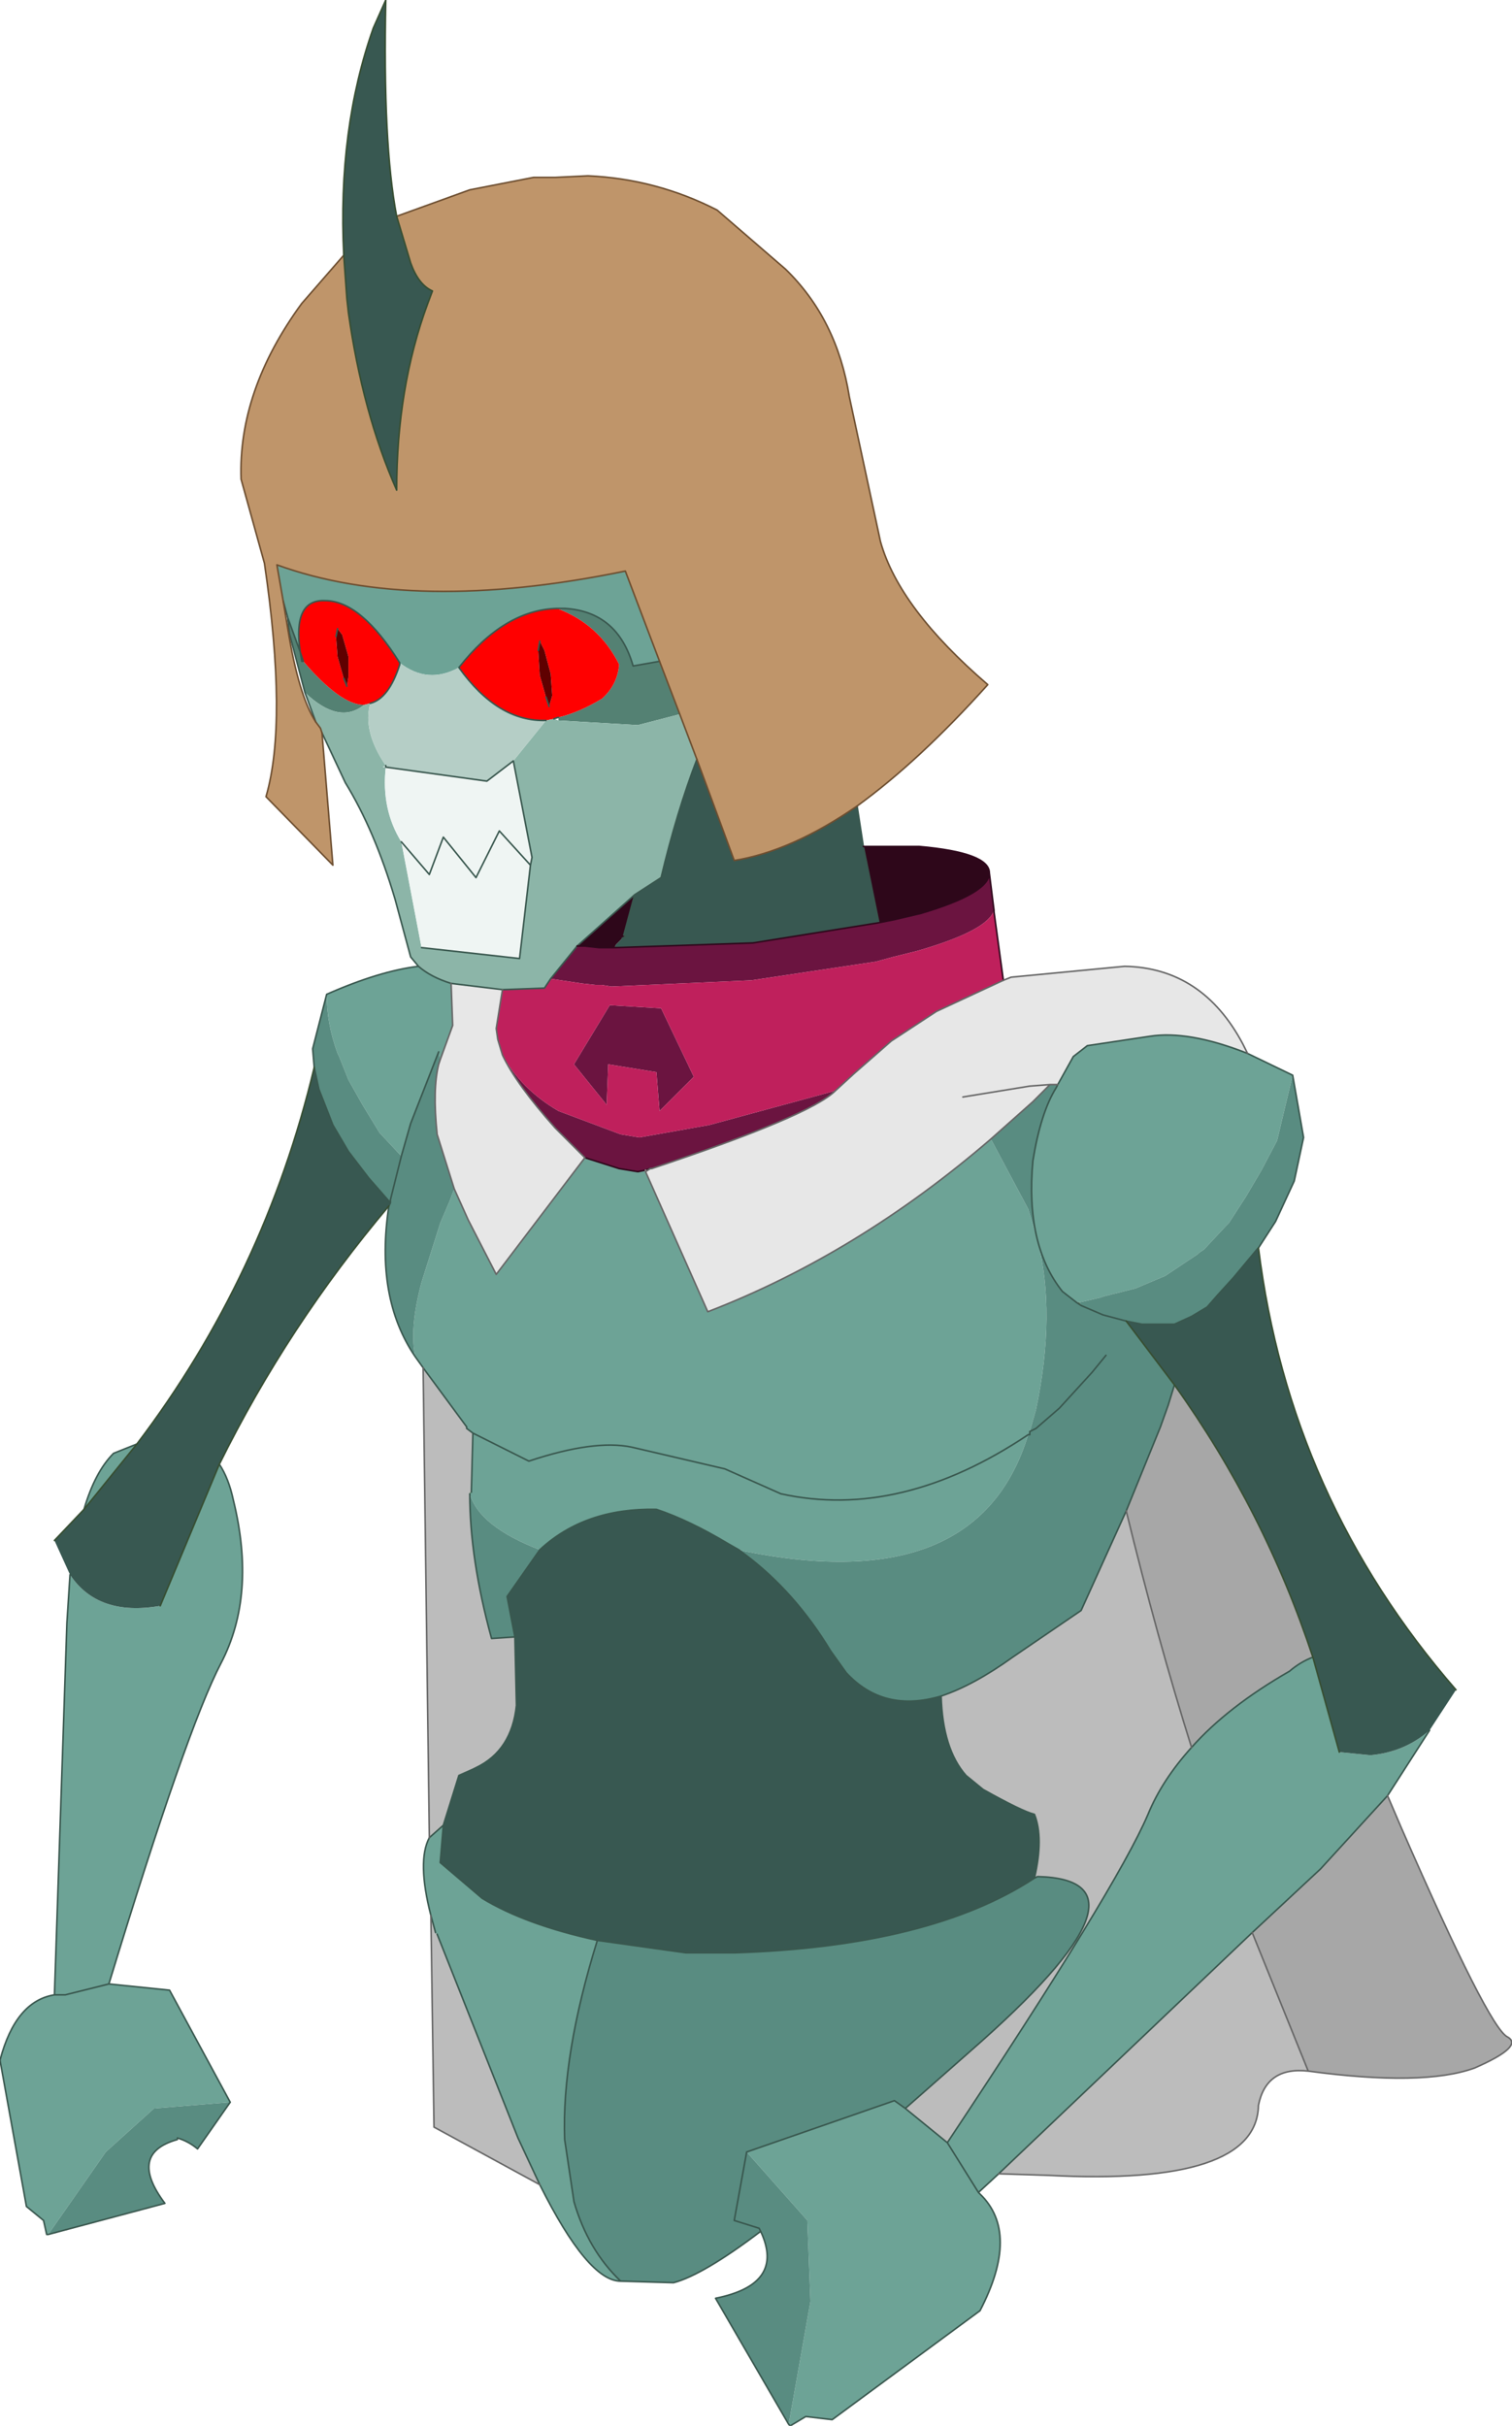 <?xml version="1.0" encoding="UTF-8" standalone="no"?>
<svg xmlns:xlink="http://www.w3.org/1999/xlink" height="77.95px" width="48.6px" xmlns="http://www.w3.org/2000/svg">
  <g transform="matrix(1.0, 0.0, 0.0, 1.0, 17.5, 35.5)">
    <path d="M27.1 22.2 L27.55 23.25 Q30.35 29.65 30.95 29.95 31.5 30.25 29.9 30.95 28.25 31.55 24.55 31.05 L22.75 26.6 24.95 24.55 27.1 22.2 M20.25 9.0 Q23.15 13.05 24.7 17.75 24.3 17.9 23.95 18.2 21.95 19.35 20.8 20.65 19.7 17.15 18.7 13.05 L19.8 10.35 20.05 9.65 20.25 9.0" fill="#a7a7a7" fill-rule="evenodd" stroke="none"/>
    <path d="M24.55 31.05 Q23.2 30.9 22.95 32.15 22.9 34.75 16.2 34.4 L14.6 34.35 22.75 26.6 24.55 31.05 M-0.15 34.7 L-3.55 32.85 -3.65 26.05 -3.5 26.6 -3.45 26.65 -0.85 33.2 -0.15 34.7 M-3.7 23.55 L-3.9 8.45 -2.5 10.35 -2.5 10.4 -2.3 10.55 -2.35 12.45 -2.4 12.45 -2.4 12.5 Q-2.4 14.6 -1.7 17.15 L-0.95 17.1 -0.9 19.3 Q-1.05 20.75 -2.2 21.3 L-2.3 21.35 -2.75 21.55 -3.25 23.15 -3.7 23.55 M15.75 24.85 Q16.05 23.55 15.75 22.8 15.35 22.7 14.1 22.0 L13.55 21.55 Q12.8 20.7 12.75 19.0 13.8 18.65 15.05 17.75 L17.25 16.25 18.7 13.05 Q19.7 17.15 20.8 20.65 19.85 21.7 19.4 22.8 18.4 25.15 12.95 33.35 L11.6 32.25 13.7 30.4 Q20.0 24.9 15.85 24.8 L15.75 24.85" fill="#bcbcbc" fill-rule="evenodd" stroke="none"/>
    <path d="M22.6 -1.65 L24.05 -0.95 23.55 1.15 23.05 2.1 22.55 2.95 22.0 3.8 21.9 3.9 21.2 4.65 21.05 4.75 21.0 4.8 19.95 5.5 19.0 5.9 18.0 6.15 17.85 6.2 17.2 6.35 17.1 6.35 16.65 6.0 Q15.45 4.5 15.7 1.8 15.95 0.25 16.45 -0.55 L16.5 -0.65 17.0 -1.55 17.45 -1.9 19.45 -2.2 Q20.7 -2.4 22.6 -1.65 M28.45 20.1 L27.1 22.2 24.95 24.55 22.75 26.6 14.6 34.35 13.95 34.95 14.0 35.0 Q15.3 36.25 14.0 38.75 L9.25 42.25 8.4 42.15 7.9 42.45 7.85 42.4 8.55 38.45 8.45 35.85 6.5 33.65 11.25 32.0 11.6 32.25 12.95 33.35 Q18.4 25.15 19.4 22.8 19.85 21.7 20.8 20.65 21.95 19.35 23.95 18.2 24.3 17.9 24.7 17.75 L25.55 20.8 26.55 20.9 Q27.65 20.8 28.45 20.1 M2.45 37.8 Q1.4 37.8 -0.15 34.7 L-0.85 33.2 -3.45 26.65 -3.5 26.6 -3.65 26.05 Q-4.1 24.3 -3.7 23.55 L-3.25 23.15 -3.35 24.35 -2.0 25.5 Q-0.6 26.35 1.7 26.85 0.55 30.55 0.65 33.25 L0.95 35.25 Q1.4 36.8 2.45 37.8 M-3.9 8.45 L-4.15 8.1 Q-4.35 7.2 -3.95 5.7 L-3.35 3.8 -3.05 3.1 -2.9 2.7 -2.45 3.7 -1.55 5.45 1.3 1.7 2.4 2.05 3.0 2.15 3.25 2.1 3.25 2.15 5.25 6.65 Q10.05 4.8 14.35 1.1 L15.55 3.35 15.85 4.35 Q16.45 6.7 15.8 9.8 L15.6 10.5 15.6 10.55 15.6 10.6 15.55 10.6 Q11.45 13.35 7.6 12.5 L5.8 11.7 2.8 11.0 Q1.6 10.75 -0.5 11.45 L-2.3 10.55 -0.5 11.45 Q1.6 10.75 2.8 11.0 L5.8 11.7 7.6 12.5 Q11.45 13.35 15.55 10.6 13.95 15.85 6.45 14.35 L6.25 14.3 5.9 14.1 Q4.65 13.35 3.6 13.0 1.3 12.95 -0.15 14.3 -2.1 13.55 -2.4 12.5 L-2.35 12.45 -2.3 10.55 -2.5 10.4 -2.5 10.35 -3.9 8.45 M-10.45 11.55 Q-10.15 12.0 -10.0 12.7 -9.25 15.75 -10.4 17.95 -11.5 20.05 -14.0 28.25 L-12.05 28.45 -10.1 32.05 -12.55 32.25 -14.1 33.65 -15.95 36.3 -16.0 36.3 -16.1 35.85 -16.65 35.4 -17.5 30.7 Q-17.0 28.8 -15.75 28.6 L-15.35 16.65 -15.25 15.1 Q-14.35 16.45 -12.35 16.1 L-10.45 11.55 M-14.8 13.0 Q-14.45 11.8 -13.85 11.2 L-13.1 10.9 -14.8 13.0 M-7.0 -3.55 Q-5.3 -4.3 -4.05 -4.45 -3.65 -4.1 -3.0 -3.9 L-2.95 -2.55 -3.35 -1.45 -3.4 -1.7 -4.3 0.6 -4.6 1.65 -5.3 0.9 -5.85 0.0 -6.3 -0.8 -6.6 -1.55 -6.65 -1.65 Q-7.0 -2.6 -7.0 -3.55 M3.7 -14.25 L2.85 -14.1 Q2.35 -15.85 0.65 -15.95 L0.4 -15.95 Q-1.3 -15.9 -2.75 -14.05 -3.75 -13.5 -4.65 -14.2 -5.9 -16.2 -7.05 -16.2 -8.1 -16.25 -7.85 -14.55 L-8.25 -15.65 -8.4 -16.2 -8.6 -17.35 Q-4.2 -15.75 2.6 -17.15 L3.7 -14.25 M-15.75 28.6 L-15.4 28.6 -14.0 28.25 -15.4 28.6 -15.75 28.6 M13.95 34.95 L12.95 33.35 13.95 34.95" fill="#6da396" fill-rule="evenodd" stroke="none"/>
    <path d="M24.05 -0.95 L24.4 1.05 24.1 2.45 23.5 3.75 22.95 4.6 22.9 4.65 22.15 5.55 21.65 6.1 21.3 6.5 20.8 6.8 20.25 7.05 19.2 7.05 18.7 6.95 20.25 9.0 20.05 9.65 19.8 10.35 18.7 13.05 17.25 16.25 15.05 17.75 Q13.8 18.65 12.75 19.0 10.9 19.55 9.7 18.25 L9.2 17.55 Q8.05 15.65 6.45 14.45 L6.25 14.3 6.45 14.35 Q13.95 15.85 15.55 10.6 L15.6 10.6 15.6 10.55 15.6 10.5 15.8 9.8 Q16.45 6.7 15.85 4.35 L15.55 3.35 14.35 1.1 15.7 -0.1 16.25 -0.65 16.5 -0.65 16.45 -0.55 Q15.95 0.25 15.7 1.8 15.45 4.5 16.65 6.0 L17.1 6.35 17.25 6.45 17.95 6.75 18.7 6.95 17.95 6.75 17.25 6.45 17.2 6.35 17.85 6.2 18.0 6.15 19.0 5.9 19.95 5.5 21.0 4.8 21.05 4.75 21.2 4.65 21.9 3.9 22.0 3.8 22.55 2.95 23.05 2.1 23.55 1.15 24.05 -0.95 M7.85 42.4 L5.5 38.35 Q7.75 37.9 6.95 36.2 5.1 37.6 4.15 37.85 L2.45 37.8 Q1.4 36.8 0.95 35.25 L0.65 33.25 Q0.55 30.55 1.7 26.85 L4.55 27.25 6.1 27.25 Q12.4 27.05 15.75 24.85 L15.85 24.8 Q20.0 24.9 13.7 30.4 L11.6 32.25 11.25 32.0 6.5 33.65 8.45 35.85 8.55 38.45 7.85 42.4 M-4.15 8.1 Q-5.45 6.2 -5.0 3.25 L-4.95 3.15 -5.65 2.35 -6.3 1.5 -6.8 0.65 -7.25 -0.5 -7.4 -1.2 -7.45 -1.8 -7.0 -3.55 Q-7.0 -2.6 -6.65 -1.65 L-6.6 -1.55 -6.3 -0.8 -5.85 0.0 -5.3 0.9 -4.6 1.65 -4.3 0.6 -3.4 -1.7 -3.35 -1.45 -3.4 -1.3 Q-3.6 -0.5 -3.45 0.95 L-2.9 2.7 -3.05 3.1 -3.35 3.8 -3.95 5.7 Q-4.35 7.2 -4.15 8.1 M-10.1 32.05 L-11.15 33.55 Q-11.45 33.3 -11.8 33.2 L-11.8 33.25 Q-13.4 33.7 -12.2 35.3 L-15.95 36.3 -14.1 33.65 -12.55 32.25 -10.1 32.05 M18.05 8.05 L17.6 8.6 16.55 9.75 15.8 10.4 15.6 10.5 15.8 10.4 16.55 9.75 17.6 8.6 18.05 8.05 M-4.95 3.15 L-4.95 3.05 -4.6 1.65 -4.95 3.05 -4.95 3.15 M-2.4 12.5 Q-2.1 13.55 -0.15 14.3 L-1.2 15.8 -0.95 17.1 -1.7 17.15 Q-2.4 14.6 -2.4 12.5 M6.95 36.2 L6.9 36.1 6.1 35.85 6.5 33.65 6.1 35.85 6.9 36.1 6.95 36.2" fill="#598c81" fill-rule="evenodd" stroke="none"/>
    <path d="M17.1 6.35 L17.2 6.35 17.25 6.45 17.1 6.35" fill="#537557" fill-rule="evenodd" stroke="none"/>
    <path d="M10.05 -9.6 L10.25 -8.3 10.75 -5.85 6.7 -5.2 2.3 -5.05 2.25 -5.05 2.3 -5.15 2.4 -5.25 2.5 -5.35 2.6 -5.4 2.6 -5.45 2.55 -5.45 2.9 -6.75 3.75 -7.3 Q4.25 -9.4 4.9 -11.1 L6.1 -7.85 Q7.95 -8.15 10.05 -9.6 M22.95 4.6 Q23.95 12.65 29.3 18.8 L28.45 20.1 Q27.65 20.8 26.55 20.9 L25.55 20.8 24.7 17.75 Q23.15 13.05 20.25 9.0 L18.7 6.95 19.2 7.05 20.25 7.05 20.8 6.8 21.3 6.5 21.65 6.1 22.15 5.55 22.9 4.65 22.95 4.6 M-5.0 3.25 Q-8.25 7.1 -10.45 11.55 L-12.35 16.1 Q-14.35 16.45 -15.25 15.1 L-15.75 14.0 -14.8 13.0 -13.1 10.9 Q-9.0 5.5 -7.4 -1.2 L-7.25 -0.5 -6.8 0.65 -6.3 1.5 -5.65 2.35 -4.95 3.15 -5.0 3.25 M-6.45 -27.3 Q-6.65 -31.35 -5.5 -34.6 L-5.1 -35.5 Q-5.2 -30.9 -4.75 -28.55 L-4.3 -27.05 Q-4.05 -26.35 -3.6 -26.15 L-3.75 -25.75 Q-4.75 -23.05 -4.75 -19.75 -5.85 -22.25 -6.3 -25.45 L-6.35 -25.9 -6.45 -27.3 M-0.15 14.3 Q1.3 12.95 3.6 13.0 4.65 13.35 5.9 14.1 L6.25 14.3 6.45 14.45 Q8.05 15.65 9.2 17.55 L9.7 18.25 Q10.9 19.55 12.75 19.0 12.8 20.7 13.55 21.55 L14.1 22.0 Q15.35 22.7 15.75 22.8 16.05 23.55 15.75 24.85 12.4 27.05 6.1 27.25 L4.55 27.25 1.7 26.85 Q-0.6 26.35 -2.0 25.5 L-3.35 24.35 -3.25 23.15 -2.75 21.55 -2.3 21.35 -2.2 21.3 Q-1.05 20.75 -0.9 19.3 L-0.95 17.1 -1.2 15.8 -0.15 14.3" fill="#385851" fill-rule="evenodd" stroke="none"/>
    <path d="M10.25 -8.3 L12.05 -8.3 Q14.3 -8.1 14.3 -7.45 14.3 -6.8 12.1 -6.15 L11.25 -5.95 10.75 -5.85 10.25 -8.3 M2.9 -6.75 L2.55 -5.45 2.6 -5.4 2.5 -5.35 2.4 -5.25 2.3 -5.15 2.25 -5.05 2.2 -5.05 1.9 -5.05 1.75 -5.05 1.3 -5.1 1.05 -5.1 2.9 -6.75" fill="#2e071a" fill-rule="evenodd" stroke="none"/>
    <path d="M2.55 -5.45 L2.6 -5.45 2.6 -5.4 2.55 -5.45" fill="#7b1544" fill-rule="evenodd" stroke="none"/>
    <path d="M14.3 -7.45 L14.45 -6.25 Q14.25 -5.6 12.0 -4.95 L11.2 -4.75 10.65 -4.6 6.65 -4.0 2.15 -3.8 1.85 -3.85 1.65 -3.85 1.2 -3.9 0.2 -4.05 1.05 -5.1 1.3 -5.1 1.75 -5.05 1.9 -5.05 2.2 -5.05 2.25 -5.05 2.3 -5.05 6.7 -5.2 10.75 -5.85 11.25 -5.95 12.1 -6.15 Q14.3 -6.8 14.3 -7.45 M-1.35 -1.6 Q-0.75 -0.5 0.45 0.2 L2.45 0.95 3.05 1.05 5.3 0.65 9.35 -0.45 Q8.55 0.35 3.45 2.05 L3.4 2.05 3.25 2.1 3.0 2.15 2.4 2.05 1.3 1.7 0.35 0.75 Q-0.9 -0.65 -1.35 -1.6 M2.05 -1.3 L2.0 0.0 0.95 -1.3 2.1 -3.2 3.75 -3.1 4.8 -0.9 3.7 0.2 3.6 -1.05 2.05 -1.3" fill="#6b1440" fill-rule="evenodd" stroke="none"/>
    <path d="M14.45 -6.25 L14.45 -6.2 14.75 -4.0 12.6 -3.0 11.15 -2.05 9.95 -1.0 9.35 -0.45 5.3 0.65 3.05 1.05 2.45 0.95 0.45 0.2 Q-0.75 -0.5 -1.35 -1.6 L-1.5 -2.1 -1.55 -2.45 -1.35 -3.7 0.0 -3.75 0.2 -4.05 1.2 -3.9 1.65 -3.85 1.85 -3.85 2.15 -3.8 6.65 -4.0 10.65 -4.6 11.2 -4.75 12.0 -4.95 Q14.25 -5.6 14.45 -6.25 M2.05 -1.3 L3.6 -1.05 3.7 0.2 4.8 -0.9 3.75 -3.1 2.1 -3.2 0.95 -1.3 2.0 0.0 2.05 -1.3" fill="#bf205c" fill-rule="evenodd" stroke="none"/>
    <path d="M14.75 -4.0 L15.0 -4.1 18.65 -4.45 Q21.15 -4.4 22.45 -1.95 L22.6 -1.65 Q20.7 -2.4 19.45 -2.2 L17.45 -1.9 17.0 -1.55 16.5 -0.65 16.25 -0.65 15.7 -0.1 14.35 1.1 Q10.05 4.8 5.25 6.65 L3.25 2.15 3.25 2.1 3.4 2.05 3.45 2.05 Q8.55 0.35 9.35 -0.45 L9.95 -1.0 11.15 -2.05 12.6 -3.0 14.75 -4.0 M-1.35 -3.7 L-1.55 -2.45 -1.5 -2.1 -1.35 -1.6 Q-0.9 -0.65 0.35 0.75 L1.3 1.7 -1.55 5.45 -2.45 3.7 -2.9 2.7 -3.45 0.95 Q-3.6 -0.5 -3.4 -1.3 L-3.35 -1.45 -2.95 -2.55 -3.0 -3.9 -1.35 -3.7 M13.45 -0.25 L15.6 -0.6 16.25 -0.65 15.6 -0.6 13.45 -0.25 M3.4 2.05 L3.25 2.15 3.4 2.05" fill="#e7e7e7" fill-rule="evenodd" stroke="none"/>
    <path d="M-2.35 12.45 L-2.4 12.5 -2.4 12.45 -2.35 12.45" fill="#618f5c" fill-rule="evenodd" stroke="none"/>
    <path d="M0.4 -15.95 L0.65 -15.95 Q2.35 -15.85 2.85 -14.1 L3.7 -14.25 4.35 -12.55 3.0 -12.2 0.45 -12.35 0.45 -12.45 Q1.1 -12.6 1.85 -13.05 2.35 -13.5 2.4 -14.15 1.75 -15.45 0.4 -15.95 M-8.25 -15.65 L-7.85 -14.55 -7.8 -14.25 -7.75 -14.25 Q-6.55 -12.85 -5.8 -12.85 -6.6 -12.2 -7.7 -13.25 L-8.2 -15.15 -8.25 -15.65" fill="#548173" fill-rule="evenodd" stroke="none"/>
    <path d="M0.4 -15.95 Q1.75 -15.45 2.4 -14.15 2.35 -13.5 1.85 -13.05 1.1 -12.6 0.45 -12.45 L0.3 -12.4 0.05 -12.35 Q-1.5 -12.3 -2.75 -14.05 -1.3 -15.9 0.4 -15.95 M-7.85 -14.55 Q-8.1 -16.25 -7.05 -16.2 -5.9 -16.2 -4.65 -14.2 L-4.65 -14.15 Q-5.0 -13.05 -5.6 -12.9 L-5.8 -12.85 Q-6.55 -12.85 -7.75 -14.25 L-7.85 -14.55 M0.05 -13.1 L0.15 -12.8 0.25 -13.15 0.2 -13.85 0.0 -14.6 -0.15 -14.9 -0.2 -14.6 -0.15 -13.8 0.05 -13.1 M-6.35 -13.45 L-6.3 -13.75 -6.3 -14.4 -6.5 -15.1 -6.65 -15.3 -6.7 -15.05 -6.65 -14.4 -6.45 -13.7 -6.35 -13.45" fill="#ff0000" fill-rule="evenodd" stroke="none"/>
    <path d="M0.15 -12.8 L0.05 -13.1 -0.15 -13.8 -0.2 -14.6 -0.15 -14.9 0.0 -14.6 0.2 -13.85 0.25 -13.15 0.15 -12.8 M-6.65 -15.3 L-6.5 -15.1 -6.3 -14.4 -6.3 -13.75 -6.35 -13.45 -6.45 -13.7 -6.65 -14.4 -6.7 -15.05 -6.65 -15.3" fill="#5f0000" fill-rule="evenodd" stroke="none"/>
    <path d="M-4.05 -4.45 L-4.3 -4.75 -4.8 -6.6 Q-5.45 -8.8 -6.4 -10.35 L-7.15 -11.95 -7.2 -12.1 -7.35 -12.3 -7.7 -13.25 Q-6.6 -12.2 -5.8 -12.85 L-5.6 -12.9 Q-5.85 -12.0 -5.1 -10.9 L-5.2 -10.85 -5.1 -10.85 Q-5.25 -9.5 -4.6 -8.45 L-3.95 -5.05 -0.8 -4.7 -0.45 -7.7 -0.4 -7.95 -1.0 -11.05 0.05 -12.35 0.3 -12.4 0.45 -12.35 3.0 -12.2 4.35 -12.55 4.9 -11.1 Q4.25 -9.4 3.75 -7.3 L2.9 -6.75 1.05 -5.1 0.2 -4.05 0.0 -3.75 -1.35 -3.7 -3.0 -3.9 Q-3.65 -4.1 -4.05 -4.45" fill="#8cb5a8" fill-rule="evenodd" stroke="none"/>
    <path d="M-4.65 -14.2 Q-3.75 -13.5 -2.75 -14.05 -1.5 -12.3 0.05 -12.35 L-1.0 -11.05 -1.85 -10.4 -5.1 -10.85 -5.1 -10.9 Q-5.85 -12.0 -5.6 -12.9 -5.0 -13.05 -4.65 -14.15 L-4.65 -14.2" fill="#b5cec6" fill-rule="evenodd" stroke="none"/>
    <path d="M-1.0 -11.05 L-0.4 -7.95 -0.45 -7.7 -0.8 -4.7 -3.95 -5.05 -4.6 -8.45 Q-5.25 -9.5 -5.1 -10.85 L-1.85 -10.4 -1.0 -11.05 M-4.6 -8.45 L-3.7 -7.4 -3.25 -8.6 -2.2 -7.3 -1.45 -8.8 -0.45 -7.7 -1.45 -8.8 -2.2 -7.3 -3.25 -8.6 -3.7 -7.4 -4.6 -8.45" fill="#eff5f3" fill-rule="evenodd" stroke="none"/>
    <path d="M-4.75 -28.55 L-2.4 -29.4 -0.35 -29.8 0.35 -29.8 1.4 -29.85 Q3.6 -29.75 5.55 -28.75 L7.75 -26.85 Q9.4 -25.25 9.8 -22.75 L10.8 -18.1 Q11.4 -15.95 14.25 -13.5 12.05 -11.05 10.05 -9.6 7.95 -8.15 6.1 -7.85 L4.9 -11.1 4.35 -12.55 3.7 -14.25 2.6 -17.15 Q-4.2 -15.75 -8.6 -17.35 L-8.4 -16.2 -8.25 -15.3 Q-7.9 -13.15 -7.35 -12.3 L-7.2 -12.1 -7.15 -11.95 -6.8 -7.7 -8.95 -9.9 Q-8.25 -12.3 -9.0 -17.4 L-9.75 -20.1 Q-9.85 -22.95 -7.8 -25.75 L-6.45 -27.3 -6.35 -25.9 -6.3 -25.45 Q-5.85 -22.25 -4.75 -19.75 -4.75 -23.05 -3.75 -25.75 L-3.6 -26.15 Q-4.05 -26.35 -4.3 -27.05 L-4.75 -28.55" fill="#bf956a" fill-rule="evenodd" stroke="none"/>
    <path d="M10.05 -9.6 L10.25 -8.3 10.75 -5.85 M22.6 -1.65 L24.05 -0.95 24.4 1.05 24.1 2.45 23.5 3.75 22.95 4.6 22.9 4.65 22.15 5.55 21.65 6.1 21.3 6.5 20.8 6.8 20.25 7.05 19.2 7.05 18.7 6.95 17.95 6.75 17.25 6.45 17.1 6.35 16.65 6.0 Q15.45 4.5 15.7 1.8 15.95 0.25 16.45 -0.55 L16.5 -0.65 17.0 -1.55 17.45 -1.9 19.45 -2.2 Q20.7 -2.4 22.6 -1.65 M28.45 20.1 L27.1 22.2 24.95 24.55 22.75 26.6 14.6 34.35 13.95 34.95 14.0 35.0 Q15.3 36.25 14.0 38.75 L9.25 42.25 8.4 42.15 7.9 42.45 7.85 42.4 5.5 38.35 Q7.75 37.9 6.95 36.2 5.1 37.6 4.15 37.85 L2.45 37.8 Q1.4 37.8 -0.15 34.7 L-0.85 33.2 -3.45 26.65 M-3.65 26.05 Q-4.1 24.3 -3.7 23.55 L-3.25 23.15 -3.35 24.35 -2.0 25.5 Q-0.6 26.35 1.7 26.85 L4.55 27.25 6.1 27.25 Q12.4 27.05 15.75 24.85 16.05 23.55 15.75 22.8 15.35 22.7 14.1 22.0 L13.55 21.55 Q12.8 20.7 12.75 19.0 10.9 19.55 9.7 18.25 L9.2 17.55 Q8.05 15.65 6.45 14.45 L6.25 14.3 5.9 14.1 Q4.65 13.35 3.6 13.0 1.3 12.95 -0.15 14.3 L-1.2 15.8 -0.95 17.1 -0.9 19.3 Q-1.05 20.75 -2.2 21.3 L-2.3 21.35 -2.75 21.55 -3.25 23.15 M-3.9 8.45 L-4.15 8.1 Q-5.45 6.2 -5.0 3.25 L-4.95 3.15 -5.65 2.35 -6.3 1.5 -6.8 0.65 -7.25 -0.5 -7.4 -1.2 -7.45 -1.8 -7.0 -3.55 Q-5.3 -4.3 -4.05 -4.45 L-4.3 -4.75 -4.8 -6.6 Q-5.45 -8.8 -6.4 -10.35 L-7.15 -11.95 M-10.45 11.55 Q-10.15 12.0 -10.0 12.7 -9.25 15.75 -10.4 17.95 -11.5 20.05 -14.0 28.25 L-12.05 28.45 -10.1 32.05 -11.15 33.55 Q-11.45 33.3 -11.8 33.2 M-11.8 33.25 Q-13.4 33.7 -12.2 35.3 L-15.95 36.3 -16.0 36.3 -16.1 35.85 -16.65 35.4 -17.5 30.7 Q-17.0 28.8 -15.75 28.6 L-15.35 16.65 -15.25 15.1 M-14.8 13.0 Q-14.45 11.8 -13.85 11.2 L-13.1 10.9 M3.7 -14.25 L2.85 -14.1 Q2.35 -15.85 0.65 -15.95 L0.4 -15.95 Q-1.3 -15.9 -2.75 -14.05 -1.5 -12.3 0.05 -12.35 M-8.4 -16.2 L-8.25 -15.65 -7.85 -14.55 Q-8.1 -16.25 -7.05 -16.2 -5.9 -16.2 -4.65 -14.2 L-4.65 -14.15 Q-5.0 -13.05 -5.6 -12.9 M0.15 -12.8 L0.05 -13.1 M-0.2 -14.6 L-0.15 -14.9 M0.3 -12.4 L0.45 -12.45 M4.9 -11.1 Q4.25 -9.4 3.75 -7.3 L2.9 -6.75 2.55 -5.45 2.6 -5.45 2.6 -5.4 2.5 -5.35 M1.05 -5.1 L0.2 -4.05 0.0 -3.75 -1.35 -3.7 -3.0 -3.9 Q-3.65 -4.1 -4.05 -4.45 M2.9 -6.75 L1.05 -5.1 M15.6 10.5 L15.8 10.4 16.55 9.75 17.6 8.6 18.05 8.05 M-1.0 -11.05 L-0.4 -7.95 -0.45 -7.7 -0.8 -4.7 -3.95 -5.05 M-7.7 -13.25 L-7.35 -12.3 M-8.25 -15.65 L-8.2 -15.15 -7.7 -13.25 M-7.75 -14.25 L-7.8 -14.25 -7.85 -14.55 -7.75 -14.25 M-6.35 -13.45 L-6.45 -13.7 M-6.7 -15.05 L-6.65 -15.3 M-0.45 -7.7 L-1.45 -8.8 -2.2 -7.3 -3.25 -8.6 -3.7 -7.4 -4.6 -8.45 M-1.0 -11.05 L-1.85 -10.4 -5.1 -10.85 -5.1 -10.9 M-4.6 1.65 L-4.3 0.6 -3.4 -1.7 M-4.6 1.65 L-4.95 3.05 -4.95 3.15 M15.55 10.6 Q11.45 13.35 7.6 12.5 L5.8 11.7 2.8 11.0 Q1.6 10.75 -0.5 11.45 L-2.3 10.55 -2.35 12.45 M15.55 10.6 L15.6 10.6 15.6 10.55 15.6 10.5 M-3.9 8.45 L-2.5 10.35 -2.5 10.4 -2.3 10.55 M-2.4 12.5 Q-2.4 14.6 -1.7 17.15 L-0.95 17.1 M-3.5 26.6 L-3.65 26.05 M-14.0 28.25 L-15.4 28.6 -15.75 28.6 M24.7 17.75 Q24.3 17.9 23.95 18.2 21.95 19.35 20.8 20.65 19.85 21.7 19.4 22.8 18.4 25.15 12.95 33.35 L13.95 34.95 M20.25 9.0 L20.05 9.65 19.8 10.35 18.7 13.05 17.25 16.25 15.05 17.75 Q13.8 18.65 12.75 19.0 M11.6 32.25 L13.7 30.4 Q20.0 24.9 15.85 24.8 L15.75 24.85 M12.95 33.35 L11.6 32.25 11.25 32.0 6.5 33.65 6.1 35.85 6.9 36.1 6.95 36.2 M1.7 26.85 Q0.55 30.55 0.65 33.25 L0.95 35.25 Q1.4 36.8 2.45 37.8" fill="none" stroke="#39574e" stroke-linecap="round" stroke-linejoin="round" stroke-width="0.05"/>
    <path d="M10.25 -8.3 L12.05 -8.3 Q14.3 -8.1 14.3 -7.45 L14.45 -6.25 14.45 -6.2 14.75 -4.0 M2.25 -5.05 L2.3 -5.05 6.7 -5.2 10.75 -5.85 11.25 -5.95 12.1 -6.15 Q14.3 -6.8 14.3 -7.45 M2.2 -5.05 L1.9 -5.05 1.75 -5.05 1.3 -5.1 1.05 -5.1 M2.25 -5.05 L2.2 -5.05 M3.25 2.1 L3.4 2.05 M1.3 1.7 L2.4 2.05 3.0 2.15 3.25 2.1" fill="none" stroke="#2e071b" stroke-linecap="round" stroke-linejoin="round" stroke-width="0.05"/>
    <path d="M3.25 2.1 L3.25 2.15" fill="none" stroke="#999999" stroke-linecap="round" stroke-linejoin="round" stroke-width="0.05"/>
    <path d="M-4.75 -28.55 L-2.4 -29.4 -0.35 -29.8 0.35 -29.8 1.4 -29.85 Q3.6 -29.75 5.55 -28.75 L7.75 -26.85 Q9.4 -25.25 9.8 -22.75 L10.8 -18.1 Q11.4 -15.95 14.25 -13.5 12.05 -11.05 10.05 -9.6 7.95 -8.15 6.1 -7.85 L4.9 -11.1 4.35 -12.55 3.7 -14.25 2.6 -17.15 Q-4.2 -15.75 -8.6 -17.35 L-8.4 -16.2 -8.25 -15.3 Q-7.9 -13.15 -7.35 -12.3 L-7.2 -12.1 -7.15 -11.95 -6.8 -7.7 -8.95 -9.9 Q-8.25 -12.3 -9.0 -17.4 L-9.75 -20.1 Q-9.85 -22.95 -7.8 -25.75 L-6.45 -27.3" fill="none" stroke="#6d4e30" stroke-linecap="round" stroke-linejoin="round" stroke-width="0.05"/>
    <path d="M22.95 4.6 Q23.95 12.65 29.3 18.8 M-5.0 3.25 Q-8.25 7.1 -10.45 11.55 L-12.35 16.1 M-15.75 14.0 L-14.8 13.0 -13.1 10.9 Q-9.0 5.5 -7.4 -1.2 M-6.45 -27.3 Q-6.65 -31.35 -5.5 -34.6 L-5.1 -35.5 Q-5.2 -30.9 -4.75 -28.55 L-4.3 -27.05 Q-4.05 -26.35 -3.6 -26.15 L-3.75 -25.75 Q-4.75 -23.05 -4.75 -19.75 -5.85 -22.25 -6.3 -25.45 L-6.35 -25.9 -6.45 -27.3 M18.7 6.95 L20.25 9.0 Q23.15 13.05 24.7 17.75 L25.55 20.8" fill="none" stroke="#374e32" stroke-linecap="round" stroke-linejoin="round" stroke-width="0.05"/>
    <path d="M14.75 -4.0 L15.0 -4.1 18.65 -4.45 Q21.15 -4.4 22.45 -1.95 L22.6 -1.65 M27.1 22.2 L27.55 23.25 Q30.35 29.65 30.95 29.95 31.5 30.25 29.9 30.95 28.25 31.55 24.55 31.05 23.2 30.9 22.95 32.15 22.9 34.75 16.2 34.4 L14.6 34.35 M-0.15 34.7 L-3.55 32.85 -3.65 26.05 M-3.7 23.55 L-3.9 8.45 M-1.35 -3.7 L-1.55 -2.45 -1.5 -2.1 -1.35 -1.6 Q-0.9 -0.65 0.35 0.75 L1.3 1.7 -1.55 5.45 -2.45 3.7 -2.9 2.7 -3.45 0.95 Q-3.6 -0.5 -3.4 -1.3 L-3.35 -1.45 -2.95 -2.55 -3.0 -3.9 M9.35 -0.45 L9.95 -1.0 11.15 -2.05 12.6 -3.0 14.75 -4.0 M16.5 -0.65 L16.25 -0.65 15.7 -0.1 14.35 1.1 Q10.05 4.8 5.25 6.65 L3.25 2.15 3.4 2.05 3.45 2.05 Q8.55 0.35 9.35 -0.45 M16.25 -0.65 L15.6 -0.6 13.45 -0.25 M22.75 26.6 L24.55 31.05 M18.7 13.05 Q19.7 17.15 20.8 20.65" fill="none" stroke="#666666" stroke-linecap="round" stroke-linejoin="round" stroke-width="0.05"/>
  </g>
</svg>
